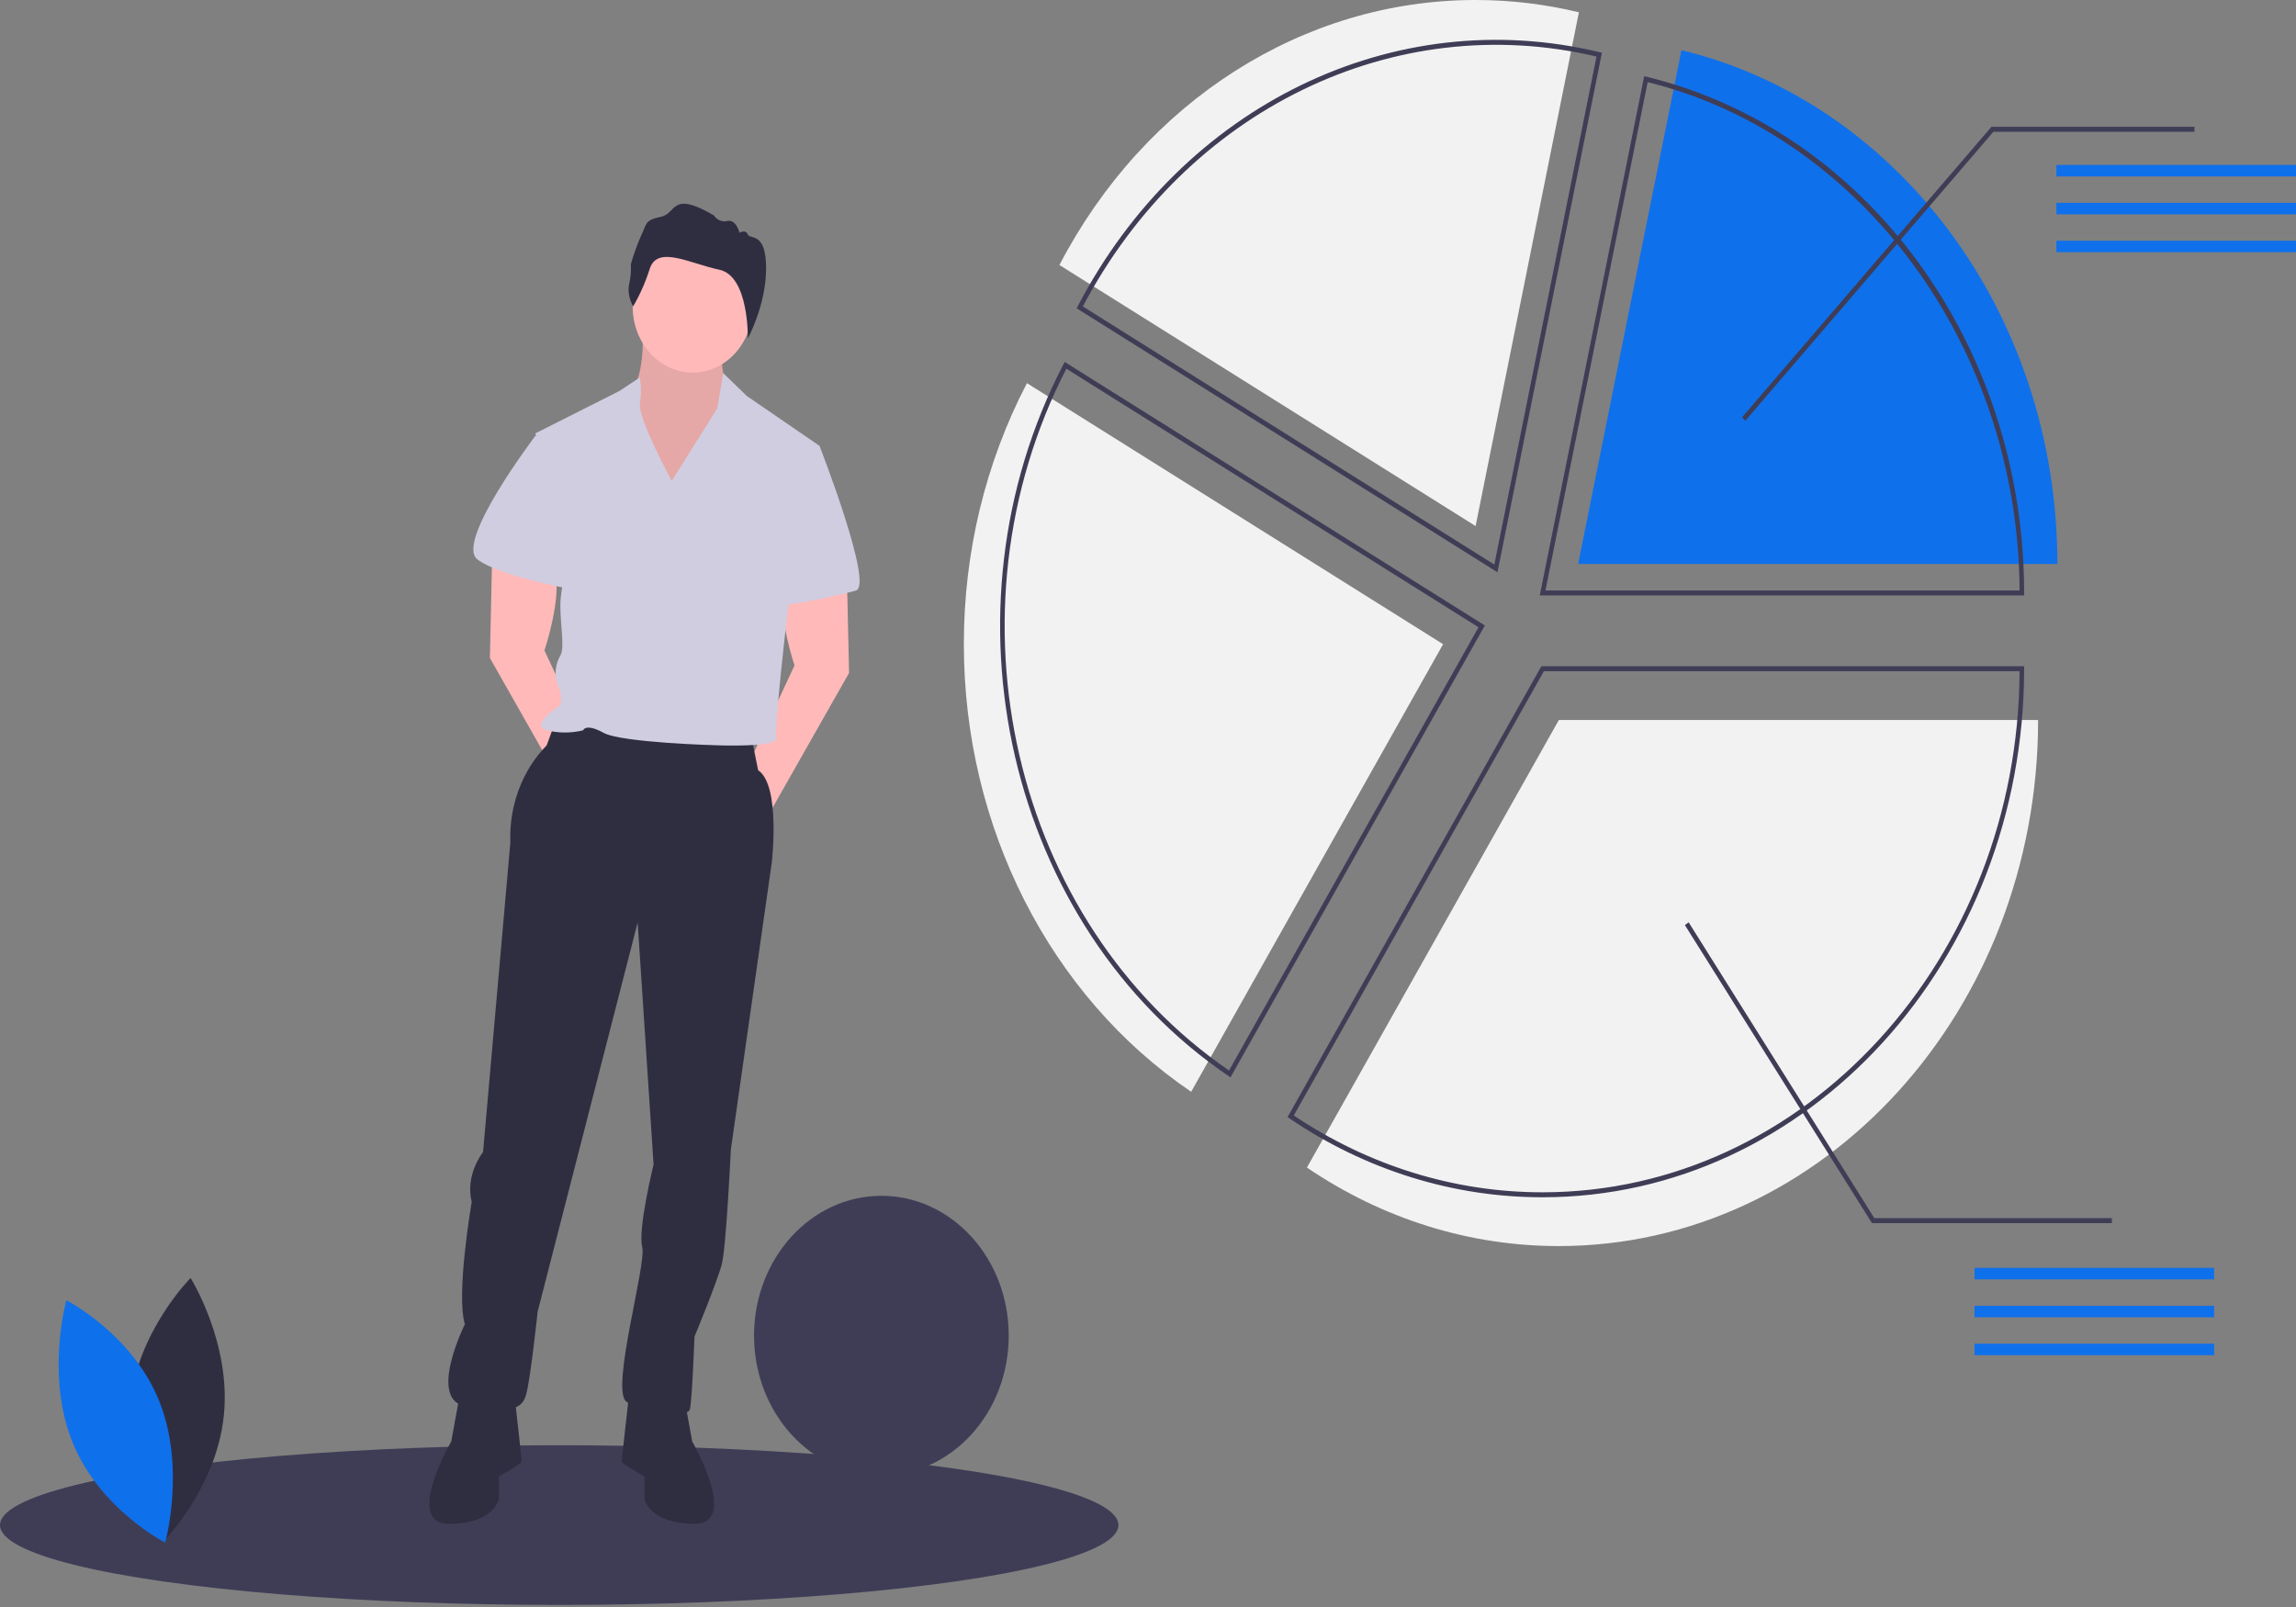 <?xml version="1.0" encoding="UTF-8"?>
<svg width="200px" height="140px" viewBox="0 0 200 140" version="1.1" xmlns="http://www.w3.org/2000/svg" xmlns:xlink="http://www.w3.org/1999/xlink">
    <rect x="0" y="0" width="200" height="140" fill="#808080" stroke="none"/>
    <!-- Generator: Sketch 61 (89581) - https://sketch.com -->
    <title>undraw_segment_analysis_bdn4</title>
    <desc>Created with Sketch.</desc>
    <g id="Home" stroke="none" stroke-width="1" fill="none" fill-rule="evenodd">
        <g id="04---Start-up" transform="translate(-150, -1013)" fill-rule="nonzero">
            <g id="undraw_segment_analysis_bdn4" transform="translate(150, 1013)">
                <ellipse id="Oval" fill="#3F3D56" cx="48.713" cy="132.864" rx="48.713" ry="6.957"></ellipse>
                <path d="M177.535,62.725 L135.789,62.725 L113.844,101.715 C120.435,106.198 128.036,108.567 135.789,108.555 C158.845,108.555 177.535,88.036 177.535,62.725 Z" id="Path" fill="#F2F2F2"></path>
                <ellipse id="Oval" fill="#3F3D56" cx="76.776" cy="116.355" rx="11.093" ry="12.178"></ellipse>
                <path d="M55.941,27.756 C55.941,27.756 56.337,32.103 55.149,33.842 C53.96,35.582 58.119,46.451 58.119,46.451 L64.059,34.277 C64.059,34.277 62.079,32.973 63.267,29.277 L55.941,27.756 Z" id="Path" fill="#FFB9B9"></path>
                <path d="M55.941,27.756 C55.941,27.756 56.337,32.103 55.149,33.842 C53.96,35.582 58.119,46.451 58.119,46.451 L64.059,34.277 C64.059,34.277 62.079,32.973 63.267,29.277 L55.941,27.756 Z" id="Path" fill="#000000" opacity="0.1"></path>
                <path d="M73.762,49.712 L73.96,58.625 L66.436,71.886 L65.05,66.886 L69.208,57.973 C69.208,57.973 67.822,53.842 68.218,51.451 C68.614,49.06 73.762,49.712 73.762,49.712 Z" id="Path" fill="#FFB9B9"></path>
                <path d="M42.871,48.408 L42.673,57.321 L50.198,70.582 L51.584,65.582 L47.426,56.669 C47.426,56.669 48.812,52.538 48.416,50.147 C48.02,47.755 42.871,48.408 42.871,48.408 Z" id="Path" fill="#FFB9B9"></path>
                <path d="M48.416,62.755 L47.624,64.929 C45.487,67.109 44.328,70.208 44.455,73.408 L42.079,100.364 C42.079,100.364 40.495,102.321 41.089,104.712 C41.089,104.712 39.703,112.755 40.495,115.364 C40.495,115.364 37.129,122.103 40.693,122.538 C44.257,122.973 45.446,122.973 45.842,121.451 C46.238,119.929 46.832,114.277 46.832,114.277 L55.545,80.364 L56.931,101.451 C56.931,101.451 55.545,107.103 55.941,108.625 C56.337,110.147 53.168,121.016 54.554,122.103 C55.941,123.19 59.901,123.625 60.099,122.755 C60.297,121.886 60.495,116.451 60.495,116.451 C60.495,116.451 62.475,111.669 62.871,110.147 C63.267,108.625 63.663,100.147 63.663,100.147 L67.228,75.147 C67.228,75.147 68.02,68.408 66.04,67.103 L65.248,63.19 L48.416,62.755 Z" id="Path" fill="#2F2E41"></path>
                <path d="M40.099,121.234 L39.307,125.582 C39.307,125.582 35.149,132.756 39.109,132.756 C43.069,132.756 43.465,130.582 43.465,130.582 L43.465,128.625 C43.465,128.625 45.446,127.538 45.446,127.321 C45.446,127.103 44.851,121.886 44.851,121.886 L40.099,121.234 Z" id="Path" fill="#2F2E41"></path>
                <path d="M59.505,121.234 L60.297,125.582 C60.297,125.582 64.455,132.756 60.495,132.756 C56.535,132.756 56.139,130.582 56.139,130.582 L56.139,128.625 C56.139,128.625 54.158,127.538 54.158,127.321 C54.158,127.103 54.752,121.886 54.752,121.886 L59.505,121.234 Z" id="Path" fill="#2F2E41"></path>
                <ellipse id="Oval" fill="#FFB9B9" cx="60.337" cy="26.725" rx="5.224" ry="5.735"></ellipse>
                <path d="M58.515,41.886 C58.515,41.886 55.545,36.451 55.743,35.147 C55.864,34.4 55.861,33.634 55.733,32.888 L53.96,34.06 L46.634,37.755 L49.604,48.625 C49.604,48.625 48.812,51.016 48.812,52.755 C48.812,54.495 49.208,56.451 48.812,57.103 C48.416,57.755 48.218,58.842 48.614,59.712 C48.85,60.253 48.92,60.863 48.812,61.451 C48.812,61.451 46.04,63.19 47.624,63.625 C48.667,63.878 49.749,63.878 50.792,63.625 C50.792,63.625 50.99,62.973 52.574,63.842 C54.158,64.712 62.475,64.929 62.475,64.929 C62.475,64.929 67.822,65.147 67.624,64.277 C67.426,63.408 68.614,53.19 68.614,53.19 L71.386,38.842 L65.05,34.495 L63.003,32.511 L62.475,35.582 L58.515,41.886 Z" id="Path" fill="#D0CDE1"></path>
                <path d="M48.02,37.973 L46.634,37.973 C46.634,37.973 39.604,47.212 41.584,48.734 C43.564,50.255 50.396,51.451 50.396,51.451 C50.396,51.451 49.802,37.973 48.02,37.973 Z" id="Path" fill="#D0CDE1"></path>
                <path d="M69.604,38.842 L71.386,38.842 C71.386,38.842 76.139,51.016 74.554,51.451 C72.97,51.886 67.228,53.19 67.228,52.538 C67.228,51.886 69.604,38.842 69.604,38.842 Z" id="Path" fill="#D0CDE1"></path>
                <path d="M55.152,26.695 C55.152,26.695 54.586,25.761 54.804,24.756 C54.934,24.185 54.985,23.596 54.956,23.009 C55.2,22.138 55.506,21.29 55.872,20.472 C56.33,19.562 56.112,19.179 57.551,18.892 C58.989,18.605 58.401,16.546 62.194,18.772 C62.456,19.174 62.912,19.362 63.35,19.251 C64.135,19.083 64.418,20.28 64.418,20.28 C64.418,20.28 64.941,19.945 65.137,20.424 C65.334,20.902 66.733,20.137 66.733,23.368 C66.733,26.599 65.141,29.485 65.141,29.485 C65.141,29.485 65.257,24.05 62.663,23.499 C60.069,22.949 57.278,21.345 56.602,23.404 C56.237,24.559 55.751,25.663 55.152,26.695 L55.152,26.695 Z" id="Path" fill="#2F2E41"></path>
                <path d="M134.374,104.305 C126.585,104.312 118.949,101.933 112.325,97.434 L112.157,97.319 L112.261,97.135 L134.264,58.041 L176.318,58.041 L176.318,58.258 C176.318,83.649 157.502,104.305 134.374,104.305 Z M112.702,97.178 C119.225,101.561 126.726,103.878 134.374,103.871 C157.218,103.871 175.815,83.527 175.921,58.476 L134.484,58.476 L112.702,97.178 Z" id="Shape" fill="#3F3D56"></path>
                <path d="M83.96,56.122 C83.954,72.01 91.447,86.766 103.761,95.113 L125.706,56.122 L89.455,33.381 C85.844,40.303 83.949,48.145 83.96,56.122 Z" id="Path" fill="#F2F2F2"></path>
                <path d="M107.187,93.858 L107.018,93.744 C87.792,80.693 81.437,53.27 92.644,31.719 L92.743,31.531 L129.343,54.491 L107.187,93.858 Z M92.89,32.124 C81.957,53.382 88.201,80.322 107.058,93.259 L128.791,54.646 L92.89,32.124 Z" id="Shape" fill="#3F3D56"></path>
                <path d="M146.469,4.372 L137.47,49.131 L179.215,49.131 C179.215,27.212 165.198,8.891 146.469,4.372 Z" id="Path" fill="#0F70EB"></path>
                <path d="M176.318,51.873 L134.127,51.873 L143.223,6.638 L143.416,6.685 C162.633,11.348 176.316,30.049 176.318,51.656 L176.318,51.873 Z M134.621,51.438 L175.921,51.438 C175.828,30.345 162.244,11.777 143.524,7.156 L134.621,51.438 Z" id="Shape" fill="#3F3D56"></path>
                <path d="M128.537,-3.59017683e-06 C113.554,-0.006 99.717,8.806 92.285,23.088 L128.537,45.83 L137.536,1.071 C134.58,0.358 131.563,-0.001 128.537,-3.59017683e-06 Z" id="Path" fill="#F2F2F2"></path>
                <path d="M130.441,49.855 L93.784,26.859 L93.883,26.67 C103.003,9.178 121.417,0.219 139.348,4.549 L139.541,4.595 L130.441,49.855 Z M94.325,26.698 L130.17,49.184 L139.069,4.927 C121.432,0.765 103.362,9.557 94.325,26.698 L94.325,26.698 Z" id="Shape" fill="#3F3D56"></path>
                <polygon id="Path" fill="#3F3D56" points="152.03 36.658 151.742 36.359 173.47 11.046 191.155 11.046 191.155 11.481 173.641 11.481"></polygon>
                <rect id="Rectangle" fill="#0F70EB" x="179.127" y="14.37" width="20.873" height="1"></rect>
                <rect id="Rectangle" fill="#0F70EB" x="179.127" y="17.672" width="20.873" height="1"></rect>
                <rect id="Rectangle" fill="#0F70EB" x="179.127" y="20.973" width="20.873" height="1"></rect>
                <rect id="Rectangle" fill="#0F70EB" x="171.998" y="110.457" width="20.873" height="1"></rect>
                <rect id="Rectangle" fill="#0F70EB" x="171.998" y="113.759" width="20.873" height="1"></rect>
                <rect id="Rectangle" fill="#0F70EB" x="171.998" y="117.06" width="20.873" height="1"></rect>
                <polygon id="Path" fill="#3F3D56" points="183.96 106.56 163.064 106.56 163.005 106.466 146.768 80.596 147.094 80.35 163.272 106.125 183.96 106.125"></polygon>
                <path d="M11.319,122.315 C10.66,128.661 14.213,134.317 14.213,134.317 C14.213,134.317 18.836,129.685 19.496,123.34 C20.155,116.994 16.602,111.337 16.602,111.337 C16.602,111.337 11.979,115.969 11.319,122.315 Z" id="Path" fill="#2F2E41"></path>
                <path d="M13.839,121.988 C16.217,127.817 14.389,134.389 14.389,134.389 C14.389,134.389 8.706,131.509 6.328,125.68 C3.951,119.851 5.779,113.279 5.779,113.279 C5.779,113.279 11.462,116.159 13.839,121.988 Z" id="Path" fill="#0F70EB"></path>
            </g>
        </g>
    </g>
</svg>